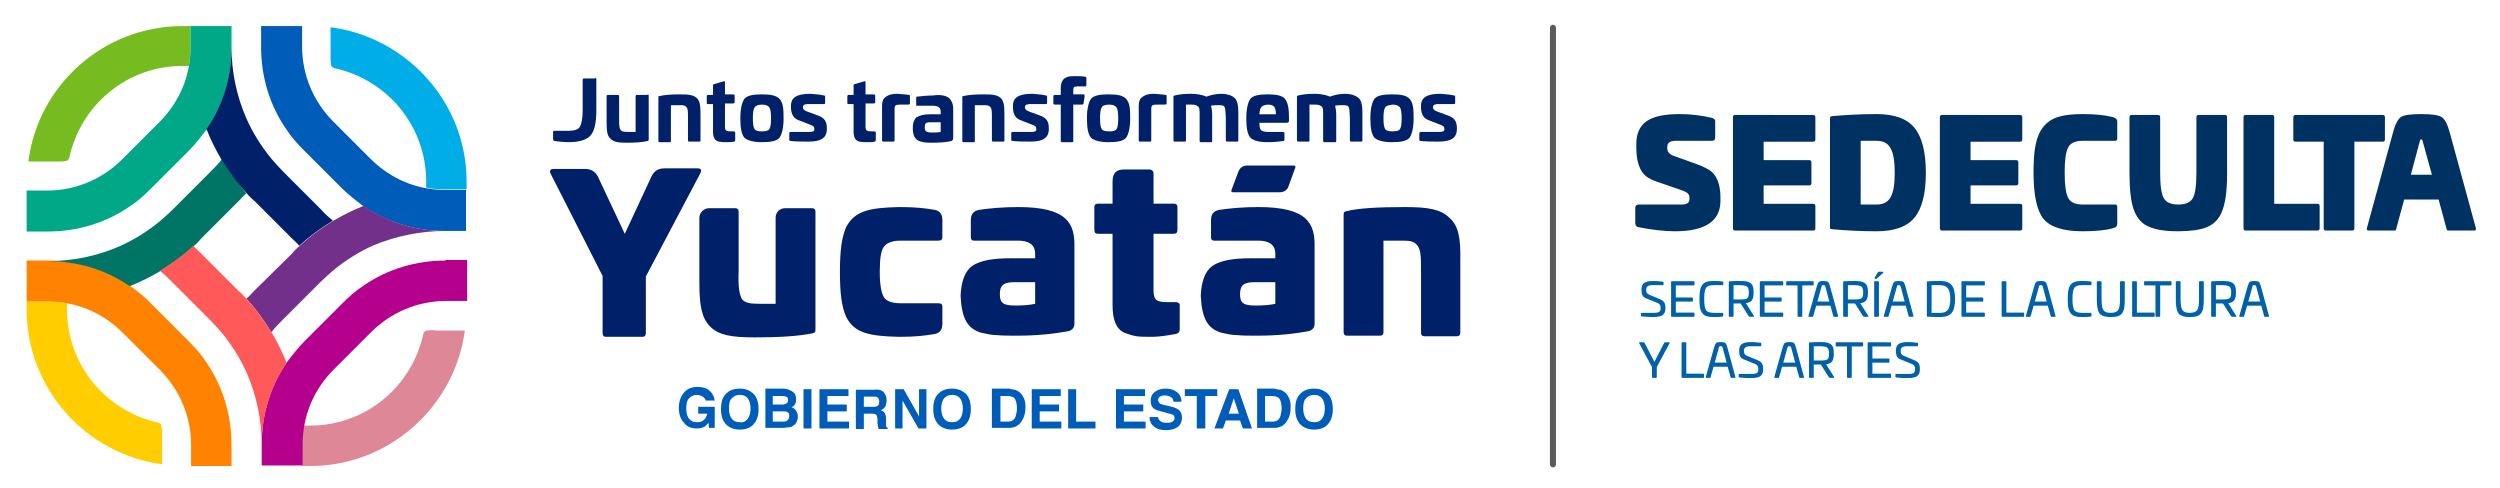 <?xml version="1.0" encoding="UTF-8" standalone="no"?>
<!-- Generator: Adobe Illustrator 16.0.0, SVG Export Plug-In . SVG Version: 6.00 Build 0)  -->

<svg
   xmlns:dc="http://purl.org/dc/elements/1.1/"
   xmlns:cc="http://creativecommons.org/ns#"
   xmlns:rdf="http://www.w3.org/1999/02/22-rdf-syntax-ns#"
   xmlns:svg="http://www.w3.org/2000/svg"
   xmlns="http://www.w3.org/2000/svg"
   xmlns:sodipodi="http://sodipodi.sourceforge.net/DTD/sodipodi-0.dtd"
   xmlns:inkscape="http://www.inkscape.org/namespaces/inkscape"
   version="1.1"
   id="Capa_1"
   x="0px"
   y="0px"
   width="640"
   height="125"
   viewBox="0 0 640 125"
   enable-background="new 0 0 584 125"
   xml:space="preserve"
   sodipodi:docname="sedeculta.svg"
   inkscape:version="0.92.4 (5da689c313, 2019-01-14)"><defs
   id="defs233">
	
	
	
	
	
	
	
	
	
	
	
	
	
	
	
	
	
	
	
	
	
	
	
	
	
	
	
	
	
	
	
	
	
	
	
	

	
	

	
	

	
	

	
	

	
	
</defs><sodipodi:namedview
   pagecolor="#ffffff"
   bordercolor="#666666"
   borderopacity="1"
   objecttolerance="10"
   gridtolerance="10"
   guidetolerance="10"
   inkscape:pageopacity="0"
   inkscape:pageshadow="2"
   inkscape:window-width="1920"
   inkscape:window-height="1017"
   id="namedview231"
   showgrid="false"
   inkscape:zoom="0.57934265"
   inkscape:cx="437.83341"
   inkscape:cy="-234.73204"
   inkscape:window-x="-8"
   inkscape:window-y="-8"
   inkscape:window-maximized="1"
   inkscape:current-layer="Capa_1" />
<path
   d="m 397.559,119.656 c -0.429,0 -0.771,-0.349 -0.771,-0.771 V 7.116 c 0,-0.425 0.343,-0.773 0.771,-0.773 0.428,0 0.773,0.348 0.773,0.773 v 111.769 c 0,0.423 -0.346,0.771 -0.773,0.771"
   id="path2"
   inkscape:connector-curvature="0"
   style="fill:#5b5b5f" />



















































































































<g
   id="g3750"
   transform="translate(315.124,-123.914)"><g
     id="text1066"
     style="font-style:normal;font-variant:normal;font-weight:900;font-stretch:normal;font-size:37.406px;line-height:1.25;font-family:'Univia Pro';-inkscape-font-specification:'Univia Pro Heavy';letter-spacing:0px;word-spacing:0px;fill:#003163;fill-opacity:1;stroke:none;stroke-width:0.935"
     aria-label="SEDECULTA"><path
       id="path3629"
       style="stroke-width:0.935"
       d="m 114.838,153.12 c -7.818,0 -11.072,2.357 -11.072,7.781 v 0.786 c 0,3.703 0.973,6.097 2.431,7.294 0.711,0.561 1.683,1.047 2.88,1.459 l 5.761,1.983 c 1.908,0.636 2.544,1.01 2.544,2.207 v 0.262 c 0,0.935 -0.673,1.384 -2.02,1.384 h -10.96 c -0.599,0 -0.898,0.299 -0.898,0.86 v 3.89 c 0,0.561 0.262,0.935 0.823,1.047 3.591,0.711 6.696,1.047 9.352,1.047 7.743,0 11.633,-2.618 11.633,-7.818 v -0.898 c 0,-3.628 -1.197,-5.873 -2.731,-6.883 -0.786,-0.524 -1.87,-1.047 -3.292,-1.571 l -5.948,-2.132 c -1.085,-0.411 -1.646,-1.047 -1.646,-1.908 v -0.411 c 0,-1.01 0.711,-1.534 2.132,-1.534 h 9.277 c 0.561,0 0.86,-0.262 0.86,-0.823 v -4.227 c 0,-0.374 -0.262,-0.636 -0.823,-0.823 -2.656,-0.636 -5.424,-0.973 -8.304,-0.973 z"
       inkscape:connector-curvature="0" /><path
       id="path3631"
       style="stroke-width:0.935"
       d="m 129.074,153.344 c -0.374,0 -0.561,0.187 -0.561,0.599 v 28.392 c 0,0.411 0.187,0.599 0.561,0.599 h 19.938 c 0.411,0 0.599,-0.187 0.599,-0.561 v -5.723 c 0,-0.374 -0.187,-0.561 -0.599,-0.561 h -12.643 v -4.713 h 11.633 c 0.411,0 0.599,-0.187 0.599,-0.561 v -5.349 c 0,-0.374 -0.187,-0.561 -0.599,-0.561 h -11.633 v -4.713 h 12.643 c 0.411,0 0.599,-0.187 0.599,-0.561 v -5.723 c 0,-0.374 -0.187,-0.561 -0.599,-0.561 z"
       inkscape:connector-curvature="0" /><path
       id="path3633"
       style="stroke-width:0.935"
       d="m 165.286,153.12 c -3.89,0 -7.668,0.187 -11.372,0.524 -0.374,0.037 -0.561,0.187 -0.561,0.486 v 28.055 c 0,0.374 0.112,0.337 0.561,0.411 3.703,0.337 7.481,0.524 11.372,0.524 4.526,0 7.781,-1.16 9.688,-3.479 1.945,-2.357 2.918,-6.172 2.918,-11.446 0,-5.349 -0.973,-9.202 -2.918,-11.559 -1.908,-2.357 -5.162,-3.516 -9.688,-3.516 z m 0,6.845 c 3.404,0 4.638,2.394 4.638,8.229 0,5.723 -1.234,8.08 -4.638,8.08 h -4.077 v -16.309 z"
       inkscape:connector-curvature="0" /><path
       id="path3635"
       style="stroke-width:0.935"
       d="m 182.042,153.344 c -0.374,0 -0.561,0.187 -0.561,0.599 v 28.392 c 0,0.411 0.187,0.599 0.561,0.599 h 19.938 c 0.411,0 0.599,-0.187 0.599,-0.561 v -5.723 c 0,-0.374 -0.187,-0.561 -0.599,-0.561 h -12.643 v -4.713 h 11.633 c 0.411,0 0.599,-0.187 0.599,-0.561 v -5.349 c 0,-0.374 -0.187,-0.561 -0.599,-0.561 h -11.633 v -4.713 h 12.643 c 0.411,0 0.599,-0.187 0.599,-0.561 v -5.723 c 0,-0.374 -0.187,-0.561 -0.599,-0.561 z"
       inkscape:connector-curvature="0" /><path
       id="path3637"
       style="stroke-width:0.935"
       d="m 218.067,153.12 c -5.087,0 -8.042,0.786 -10.025,3.18 -1.945,2.357 -2.581,5.798 -2.581,11.783 0,5.835 0.86,9.8 2.581,11.895 1.758,2.095 5.087,3.142 10.025,3.142 3.329,0 5.91,-0.262 7.743,-0.786 0.748,-0.187 1.085,-0.486 1.085,-1.272 v -4.19 c 0,-0.411 -0.187,-0.599 -0.561,-0.599 h -8.267 c -1.908,0 -3.142,-0.561 -3.741,-1.683 -0.599,-1.16 -0.898,-3.329 -0.898,-6.509 0,-3.18 0.299,-5.312 0.898,-6.434 0.599,-1.122 1.833,-1.683 3.741,-1.683 h 8.267 c 0.374,0 0.561,-0.187 0.561,-0.599 v -4.19 c 0,-0.748 -0.299,-1.01 -1.085,-1.272 -1.983,-0.524 -4.564,-0.786 -7.743,-0.786 z"
       inkscape:connector-curvature="0" /><path
       id="path3639"
       style="stroke-width:0.935"
       d="m 247.716,153.344 c -0.374,0 -0.561,0.187 -0.561,0.561 v 14.252 c 0,3.254 -0.299,5.424 -0.935,6.509 -0.636,1.085 -1.87,1.608 -3.703,1.608 -1.833,0 -3.067,-0.524 -3.703,-1.608 -0.636,-1.085 -0.935,-3.254 -0.935,-6.509 v -14.252 c 0,-0.374 -0.187,-0.561 -0.561,-0.561 h -6.733 c -0.374,0 -0.561,0.187 -0.561,0.561 v 14.252 c 0.037,7.294 0.86,11.035 3.778,13.167 1.983,1.234 4.564,1.796 8.716,1.796 6.097,-0.075 9.202,-1.01 10.96,-4.526 1.085,-2.394 1.534,-5.499 1.534,-10.436 v -14.252 c 0,-0.374 -0.187,-0.561 -0.561,-0.561 z"
       inkscape:connector-curvature="0" /><path
       id="path3641"
       style="stroke-width:0.935"
       d="m 259.777,153.344 c -0.374,0 -0.561,0.187 -0.561,0.599 v 28.392 c 0,0.411 0.187,0.599 0.561,0.599 h 18.329 c 0.411,0 0.599,-0.187 0.599,-0.561 v -5.723 c 0,-0.374 -0.187,-0.561 -0.599,-0.561 H 267.072 v -22.145 c 0,-0.411 -0.187,-0.599 -0.561,-0.599 z"
       inkscape:connector-curvature="0" /><path
       id="path3643"
       style="stroke-width:0.935"
       d="m 272.562,153.344 c -0.411,0 -0.599,0.187 -0.599,0.561 v 5.723 c 0,0.374 0.187,0.561 0.599,0.561 h 7.182 v 22.145 c 0,0.411 0.187,0.599 0.561,0.599 h 6.733 c 0.374,0 0.561,-0.187 0.561,-0.599 v -22.145 h 7.219 c 0.411,0 0.599,-0.187 0.599,-0.561 v -5.723 c 0,-0.374 -0.187,-0.561 -0.599,-0.561 z"
       inkscape:connector-curvature="0" /><path
       id="path3645"
       style="stroke-width:0.935"
       d="m 311.969,157.683 c -0.561,-2.057 -1.272,-3.329 -2.057,-3.815 -0.786,-0.486 -2.506,-0.748 -5.162,-0.748 -2.656,0 -4.377,0.224 -5.162,0.711 -0.786,0.486 -1.496,1.758 -2.057,3.853 l -6.733,24.651 c -0.075,0.411 0.075,0.599 0.486,0.599 h 6.546 c 0.374,0 0.411,-0.15 0.524,-0.599 l 1.983,-7.332 h 8.828 l 1.983,7.332 c 0.15,0.486 0.187,0.599 0.524,0.599 h 6.546 c 0.411,0 0.561,-0.187 0.486,-0.599 z m -7.556,2.132 c 0.112,-0.299 0.486,-0.299 0.599,0 l 2.431,8.828 h -5.387 z"
       inkscape:connector-curvature="0" /></g><g
     id="text1070"
     style="font-style:normal;font-variant:normal;font-weight:normal;font-stretch:normal;font-size:12.029px;line-height:1.25;font-family:Panton;-inkscape-font-specification:Panton;letter-spacing:0px;word-spacing:0px;fill:#0060a8;fill-opacity:1;stroke:none;stroke-width:1.002"
     aria-label="SECRETARÍA DE LA CULTURA
Y LAS ARTES"><path
       id="path3648"
       style="font-style:normal;font-variant:normal;font-weight:normal;font-stretch:normal;font-size:12.029px;font-family:'Univia Pro';-inkscape-font-specification:'Univia Pro';fill:#0060a8;fill-opacity:1;stroke-width:1.002"
       d="m 108.242,195.845 c -0.77,0 -1.275,0.036 -1.852,0.217 -0.277,0.084 -0.517,0.192 -0.698,0.349 -0.349,0.289 -0.601,0.806 -0.601,1.516 v 0.289 c 0,1.022 0.265,1.708 1.131,2.045 l 2.851,1.155 c 0.71,0.289 0.914,0.638 0.914,1.299 v 0.229 c 0,0.758 -0.493,1.059 -1.564,1.059 h -3.296 c -0.108,0 -0.168,0.06 -0.168,0.168 v 0.541 c 0,0.108 0.048,0.168 0.144,0.192 0.95,0.108 1.925,0.168 2.935,0.168 0.758,0 1.275,-0.048 1.852,-0.204 0.289,-0.084 0.517,-0.204 0.698,-0.361 0.373,-0.301 0.625,-0.818 0.625,-1.528 v -0.385 c 0,-1.022 -0.337,-1.66 -1.383,-2.093 l -2.622,-1.083 c -0.71,-0.289 -0.902,-0.601 -0.902,-1.227 v -0.204 c 0,-0.71 0.529,-1.071 1.576,-1.071 h 2.706 c 0.108,0 0.156,-0.06 0.156,-0.18 v -0.553 c 0,-0.096 -0.06,-0.144 -0.168,-0.156 -0.974,-0.12 -1.744,-0.18 -2.334,-0.18 z"
       inkscape:connector-curvature="0" /><path
       id="path3650"
       style="font-style:normal;font-variant:normal;font-weight:normal;font-stretch:normal;font-size:12.029px;font-family:'Univia Pro';-inkscape-font-specification:'Univia Pro';fill:#0060a8;fill-opacity:1;stroke-width:1.002"
       d="m 112.855,195.905 c -0.12,0 -0.18,0.06 -0.18,0.18 v 8.745 c 0,0.12 0.06,0.18 0.18,0.18 h 5.629 c 0.12,0 0.18,-0.06 0.18,-0.18 v -0.71 c 0,-0.12 -0.06,-0.18 -0.18,-0.18 h -4.595 v -2.815 h 4.186 c 0.12,0 0.18,-0.06 0.18,-0.18 v -0.698 c 0,-0.12 -0.06,-0.18 -0.18,-0.18 h -4.186 v -3.091 h 4.595 c 0.12,0 0.18,-0.06 0.18,-0.18 v -0.71 c 0,-0.12 -0.06,-0.18 -0.18,-0.18 z"
       inkscape:connector-curvature="0" /><path
       id="path3652"
       style="font-style:normal;font-variant:normal;font-weight:normal;font-stretch:normal;font-size:12.029px;font-family:'Univia Pro';-inkscape-font-specification:'Univia Pro';fill:#0060a8;fill-opacity:1;stroke-width:1.002"
       d="m 123.595,195.845 c -1.492,0 -2.358,0.229 -2.923,0.986 -0.565,0.734 -0.734,1.792 -0.734,3.633 0,1.84 0.168,2.899 0.734,3.633 0.565,0.734 1.419,0.974 2.923,0.974 0.974,0 1.72,-0.036 2.237,-0.108 0.132,-0.024 0.192,-0.096 0.192,-0.217 v -0.565 c 0,-0.12 -0.06,-0.18 -0.18,-0.18 h -2.249 c -1.022,0 -1.684,-0.241 -1.985,-0.71 -0.301,-0.469 -0.457,-1.419 -0.457,-2.827 0,-1.419 0.156,-2.37 0.457,-2.839 0.301,-0.469 0.962,-0.71 1.985,-0.71 h 2.249 c 0.12,0 0.18,-0.06 0.18,-0.18 v -0.565 c 0,-0.12 -0.06,-0.192 -0.192,-0.204 -0.565,-0.084 -1.311,-0.12 -2.237,-0.12 z"
       inkscape:connector-curvature="0" /><path
       id="path3654"
       style="font-style:normal;font-variant:normal;font-weight:normal;font-stretch:normal;font-size:12.029px;font-family:'Univia Pro';-inkscape-font-specification:'Univia Pro';fill:#0060a8;fill-opacity:1;stroke-width:1.002"
       d="m 130.194,195.845 c -0.914,0 -1.768,0.024 -2.562,0.084 -0.144,0.012 -0.18,0.036 -0.18,0.18 v 8.721 c 0,0.144 0.036,0.18 0.18,0.18 h 0.854 c 0.144,0 0.18,-0.036 0.18,-0.18 v -3.224 h 1.816 l 1.985,3.139 c 0.132,0.192 0.229,0.265 0.481,0.265 h 0.77 c 0.18,0 0.241,-0.108 0.144,-0.241 l -2.033,-3.236 c 0.734,-0.096 1.239,-0.337 1.528,-0.734 0.301,-0.397 0.445,-1.071 0.445,-2.021 0,-1.251 -0.192,-1.961 -0.806,-2.394 -0.589,-0.433 -1.359,-0.541 -2.803,-0.541 z m -0.108,1.071 c 1.022,0 1.696,0.108 2.009,0.337 0.325,0.229 0.481,0.746 0.481,1.552 0.012,0.974 -0.168,1.395 -0.674,1.612 -0.204,0.096 -0.674,0.132 -1.046,0.144 -0.18,0.012 -0.445,0.012 -0.77,0.012 h -1.419 v -3.657 z"
       inkscape:connector-curvature="0" /><path
       id="path3656"
       style="font-style:normal;font-variant:normal;font-weight:normal;font-stretch:normal;font-size:12.029px;font-family:'Univia Pro';-inkscape-font-specification:'Univia Pro';fill:#0060a8;fill-opacity:1;stroke-width:1.002"
       d="m 135.573,195.905 c -0.12,0 -0.18,0.06 -0.18,0.18 v 8.745 c 0,0.12 0.06,0.18 0.18,0.18 h 5.629 c 0.12,0 0.18,-0.06 0.18,-0.18 v -0.71 c 0,-0.12 -0.06,-0.18 -0.18,-0.18 h -4.595 v -2.815 h 4.186 c 0.12,0 0.18,-0.06 0.18,-0.18 v -0.698 c 0,-0.12 -0.06,-0.18 -0.18,-0.18 h -4.186 v -3.091 h 4.595 c 0.12,0 0.18,-0.06 0.18,-0.18 v -0.71 c 0,-0.12 -0.06,-0.18 -0.18,-0.18 z"
       inkscape:connector-curvature="0" /><path
       id="path3658"
       style="font-style:normal;font-variant:normal;font-weight:normal;font-stretch:normal;font-size:12.029px;font-family:'Univia Pro';-inkscape-font-specification:'Univia Pro';fill:#0060a8;fill-opacity:1;stroke-width:1.002"
       d="m 142.32,195.905 c -0.12,0 -0.18,0.06 -0.18,0.18 v 0.71 c 0,0.12 0.06,0.18 0.18,0.18 h 2.73 v 7.855 c 0,0.12 0.06,0.18 0.18,0.18 h 0.854 c 0.12,0 0.18,-0.06 0.18,-0.18 v -7.855 h 2.73 c 0.12,0 0.18,-0.06 0.18,-0.18 v -0.71 c 0,-0.12 -0.06,-0.18 -0.18,-0.18 z"
       inkscape:connector-curvature="0" /><path
       id="path3660"
       style="font-style:normal;font-variant:normal;font-weight:normal;font-stretch:normal;font-size:12.029px;font-family:'Univia Pro';-inkscape-font-specification:'Univia Pro';fill:#0060a8;fill-opacity:1;stroke-width:1.002"
       d="m 151.639,195.845 c -0.565,0 -0.938,0.084 -1.131,0.241 -0.18,0.156 -0.361,0.553 -0.541,1.167 l -2.129,7.566 c -0.036,0.156 0,0.192 0.144,0.192 h 0.938 c 0.096,0 0.12,-0.036 0.156,-0.192 l 0.758,-2.658 h 3.621 l 0.746,2.658 c 0.036,0.156 0.06,0.192 0.156,0.192 h 0.938 c 0.144,0 0.18,-0.036 0.144,-0.192 l -2.057,-7.566 c -0.168,-0.625 -0.349,-1.01 -0.541,-1.167 -0.18,-0.156 -0.589,-0.241 -1.203,-0.241 z m 0,1.059 c 0.204,0 0.325,0.036 0.385,0.108 0.06,0.06 0.132,0.241 0.217,0.529 l 0.938,3.56 h -3.043 l 0.986,-3.56 c 0.144,-0.577 0.18,-0.638 0.517,-0.638 z"
       inkscape:connector-curvature="0" /><path
       id="path3662"
       style="font-style:normal;font-variant:normal;font-weight:normal;font-stretch:normal;font-size:12.029px;font-family:'Univia Pro';-inkscape-font-specification:'Univia Pro';fill:#0060a8;fill-opacity:1;stroke-width:1.002"
       d="m 159.467,195.845 c -0.914,0 -1.768,0.024 -2.562,0.084 -0.144,0.012 -0.18,0.036 -0.18,0.18 v 8.721 c 0,0.144 0.036,0.18 0.18,0.18 h 0.854 c 0.144,0 0.18,-0.036 0.18,-0.18 v -3.224 h 1.816 l 1.985,3.139 c 0.132,0.192 0.229,0.265 0.481,0.265 h 0.77 c 0.18,0 0.241,-0.108 0.144,-0.241 l -2.033,-3.236 c 0.734,-0.096 1.239,-0.337 1.528,-0.734 0.301,-0.397 0.445,-1.071 0.445,-2.021 0,-1.251 -0.192,-1.961 -0.806,-2.394 -0.589,-0.433 -1.359,-0.541 -2.803,-0.541 z m -0.108,1.071 c 1.022,0 1.696,0.108 2.009,0.337 0.325,0.229 0.481,0.746 0.481,1.552 0.012,0.974 -0.168,1.395 -0.674,1.612 -0.204,0.096 -0.674,0.132 -1.046,0.144 -0.18,0.012 -0.445,0.012 -0.77,0.012 h -1.419 v -3.657 z"
       inkscape:connector-curvature="0" /><path
       id="path3664"
       style="font-style:normal;font-variant:normal;font-weight:normal;font-stretch:normal;font-size:12.029px;font-family:'Univia Pro';-inkscape-font-specification:'Univia Pro';fill:#0060a8;fill-opacity:1;stroke-width:1.002"
       d="m 165.795,193.475 c -0.072,0 -0.12,0.024 -0.144,0.072 l -0.878,1.455 c -0.036,0.06 -0.024,0.12 0.036,0.168 l 0.241,0.156 c 0.06,0.048 0.108,0.048 0.168,0 l 1.708,-1.504 c 0.036,-0.036 0.06,-0.084 0.06,-0.144 v -0.084 c 0,-0.084 -0.036,-0.12 -0.12,-0.12 z m -0.95,2.43 c -0.12,0 -0.18,0.06 -0.18,0.192 v 8.733 c 0,0.12 0.06,0.18 0.18,0.18 h 0.854 c 0.12,0 0.18,-0.06 0.18,-0.18 v -8.733 c 0,-0.132 -0.06,-0.192 -0.18,-0.192 z"
       inkscape:connector-curvature="0" /><path
       id="path3666"
       style="font-style:normal;font-variant:normal;font-weight:normal;font-stretch:normal;font-size:12.029px;font-family:'Univia Pro';-inkscape-font-specification:'Univia Pro';fill:#0060a8;fill-opacity:1;stroke-width:1.002"
       d="m 170.927,195.845 c -0.565,0 -0.938,0.084 -1.131,0.241 -0.18,0.156 -0.361,0.553 -0.541,1.167 l -2.129,7.566 c -0.036,0.156 0,0.192 0.144,0.192 h 0.938 c 0.096,0 0.12,-0.036 0.156,-0.192 l 0.758,-2.658 h 3.621 l 0.746,2.658 c 0.036,0.156 0.06,0.192 0.156,0.192 h 0.938 c 0.144,0 0.18,-0.036 0.144,-0.192 l -2.057,-7.566 c -0.168,-0.625 -0.349,-1.01 -0.541,-1.167 -0.18,-0.156 -0.589,-0.241 -1.203,-0.241 z m 0,1.059 c 0.204,0 0.325,0.036 0.385,0.108 0.06,0.06 0.132,0.241 0.217,0.529 l 0.938,3.56 h -3.043 l 0.986,-3.56 c 0.144,-0.577 0.18,-0.638 0.517,-0.638 z"
       inkscape:connector-curvature="0" /><path
       id="path3668"
       style="font-style:normal;font-variant:normal;font-weight:normal;font-stretch:normal;font-size:12.029px;font-family:'Univia Pro';-inkscape-font-specification:'Univia Pro';fill:#0060a8;fill-opacity:1;stroke-width:1.002"
       d="m 181.638,195.845 c -1.407,0 -2.514,0.024 -3.308,0.084 -0.144,0.012 -0.18,0.036 -0.18,0.18 v 8.709 c 0,0.132 0.036,0.156 0.18,0.168 0.794,0.06 1.901,0.084 3.308,0.084 1.347,0 2.309,-0.361 2.875,-1.071 0.577,-0.722 0.866,-1.901 0.866,-3.548 0,-1.636 -0.289,-2.815 -0.866,-3.524 -0.565,-0.722 -1.528,-1.083 -2.875,-1.083 z m -0.168,1.071 c 0.974,0 1.66,0.277 2.069,0.83 0.409,0.553 0.613,1.455 0.613,2.706 0,1.263 -0.192,2.177 -0.577,2.73 -0.373,0.541 -1.022,0.818 -1.937,0.818 h -2.273 v -7.085 z"
       inkscape:connector-curvature="0" /><path
       id="path3670"
       style="font-style:normal;font-variant:normal;font-weight:normal;font-stretch:normal;font-size:12.029px;font-family:'Univia Pro';-inkscape-font-specification:'Univia Pro';fill:#0060a8;fill-opacity:1;stroke-width:1.002"
       d="m 187.187,195.905 c -0.12,0 -0.18,0.06 -0.18,0.18 v 8.745 c 0,0.12 0.06,0.18 0.18,0.18 h 5.629 c 0.12,0 0.18,-0.06 0.18,-0.18 v -0.71 c 0,-0.12 -0.06,-0.18 -0.18,-0.18 h -4.595 v -2.815 h 4.186 c 0.12,0 0.18,-0.06 0.18,-0.18 v -0.698 c 0,-0.12 -0.06,-0.18 -0.18,-0.18 h -4.186 v -3.091 h 4.595 c 0.12,0 0.18,-0.06 0.18,-0.18 v -0.71 c 0,-0.12 -0.06,-0.18 -0.18,-0.18 z"
       inkscape:connector-curvature="0" /><path
       id="path3672"
       style="font-style:normal;font-variant:normal;font-weight:normal;font-stretch:normal;font-size:12.029px;font-family:'Univia Pro';-inkscape-font-specification:'Univia Pro';fill:#0060a8;fill-opacity:1;stroke-width:1.002"
       d="m 197.477,195.905 c -0.12,0 -0.18,0.06 -0.18,0.18 v 8.745 c 0,0.12 0.06,0.18 0.18,0.18 h 5.401 c 0.12,0 0.18,-0.06 0.18,-0.18 v -0.71 c 0,-0.12 -0.06,-0.18 -0.18,-0.18 h -4.366 v -7.855 c 0,-0.12 -0.06,-0.18 -0.18,-0.18 z"
       inkscape:connector-curvature="0" /><path
       id="path3674"
       style="font-style:normal;font-variant:normal;font-weight:normal;font-stretch:normal;font-size:12.029px;font-family:'Univia Pro';-inkscape-font-specification:'Univia Pro';fill:#0060a8;fill-opacity:1;stroke-width:1.002"
       d="m 207.295,195.845 c -0.565,0 -0.938,0.084 -1.131,0.241 -0.18,0.156 -0.361,0.553 -0.541,1.167 l -2.129,7.566 c -0.036,0.156 0,0.192 0.144,0.192 h 0.938 c 0.096,0 0.12,-0.036 0.156,-0.192 l 0.758,-2.658 h 3.621 l 0.746,2.658 c 0.036,0.156 0.06,0.192 0.156,0.192 h 0.938 c 0.144,0 0.18,-0.036 0.144,-0.192 l -2.057,-7.566 c -0.168,-0.625 -0.349,-1.01 -0.541,-1.167 -0.18,-0.156 -0.589,-0.241 -1.203,-0.241 z m 0,1.059 c 0.204,0 0.325,0.036 0.385,0.108 0.06,0.06 0.132,0.241 0.217,0.529 l 0.938,3.56 h -3.043 l 0.986,-3.56 c 0.144,-0.577 0.18,-0.638 0.517,-0.638 z"
       inkscape:connector-curvature="0" /><path
       id="path3676"
       style="font-style:normal;font-variant:normal;font-weight:normal;font-stretch:normal;font-size:12.029px;font-family:'Univia Pro';-inkscape-font-specification:'Univia Pro';fill:#0060a8;fill-opacity:1;stroke-width:1.002"
       d="m 217.873,195.845 c -1.492,0 -2.358,0.229 -2.923,0.986 -0.565,0.734 -0.734,1.792 -0.734,3.633 0,1.84 0.168,2.899 0.734,3.633 0.565,0.734 1.419,0.974 2.923,0.974 0.974,0 1.72,-0.036 2.237,-0.108 0.132,-0.024 0.192,-0.096 0.192,-0.217 v -0.565 c 0,-0.12 -0.06,-0.18 -0.18,-0.18 h -2.249 c -1.022,0 -1.684,-0.241 -1.985,-0.71 -0.301,-0.469 -0.457,-1.419 -0.457,-2.827 0,-1.419 0.156,-2.37 0.457,-2.839 0.301,-0.469 0.962,-0.71 1.985,-0.71 h 2.249 c 0.12,0 0.18,-0.06 0.18,-0.18 v -0.565 c 0,-0.12 -0.06,-0.192 -0.192,-0.204 -0.565,-0.084 -1.311,-0.12 -2.237,-0.12 z"
       inkscape:connector-curvature="0" /><path
       id="path3678"
       style="font-style:normal;font-variant:normal;font-weight:normal;font-stretch:normal;font-size:12.029px;font-family:'Univia Pro';-inkscape-font-specification:'Univia Pro';fill:#0060a8;fill-opacity:1;stroke-width:1.002"
       d="m 227.78,195.905 c -0.12,0 -0.18,0.06 -0.18,0.18 v 4.39 c 0,1.407 -0.156,2.358 -0.481,2.827 -0.313,0.469 -0.938,0.698 -1.888,0.698 -1.287,0 -1.876,-0.361 -2.153,-1.335 -0.132,-0.493 -0.204,-1.215 -0.204,-2.189 v -4.39 c 0,-0.12 -0.06,-0.18 -0.18,-0.18 h -0.854 c -0.12,0 -0.18,0.06 -0.18,0.18 v 4.39 c 0,1.528 0.132,2.466 0.421,3.2 0.156,0.373 0.373,0.65 0.662,0.842 0.577,0.385 1.299,0.553 2.49,0.553 1.48,0 2.297,-0.204 2.863,-0.926 0.565,-0.722 0.722,-1.78 0.722,-3.669 v -4.39 c 0,-0.12 -0.06,-0.18 -0.18,-0.18 z"
       inkscape:connector-curvature="0" /><path
       id="path3680"
       style="font-style:normal;font-variant:normal;font-weight:normal;font-stretch:normal;font-size:12.029px;font-family:'Univia Pro';-inkscape-font-specification:'Univia Pro';fill:#0060a8;fill-opacity:1;stroke-width:1.002"
       d="m 230.885,195.905 c -0.12,0 -0.18,0.06 -0.18,0.18 v 8.745 c 0,0.12 0.06,0.18 0.18,0.18 h 5.401 c 0.12,0 0.18,-0.06 0.18,-0.18 v -0.71 c 0,-0.12 -0.06,-0.18 -0.18,-0.18 h -4.366 v -7.855 c 0,-0.12 -0.06,-0.18 -0.18,-0.18 z"
       inkscape:connector-curvature="0" /><path
       id="path3682"
       style="font-style:normal;font-variant:normal;font-weight:normal;font-stretch:normal;font-size:12.029px;font-family:'Univia Pro';-inkscape-font-specification:'Univia Pro';fill:#0060a8;fill-opacity:1;stroke-width:1.002"
       d="m 233.943,195.905 c -0.12,0 -0.18,0.06 -0.18,0.18 v 0.71 c 0,0.12 0.06,0.18 0.18,0.18 h 2.73 v 7.855 c 0,0.12 0.06,0.18 0.18,0.18 h 0.854 c 0.12,0 0.18,-0.06 0.18,-0.18 v -7.855 h 2.73 c 0.12,0 0.18,-0.06 0.18,-0.18 v -0.71 c 0,-0.12 -0.06,-0.18 -0.18,-0.18 z"
       inkscape:connector-curvature="0" /><path
       id="path3684"
       style="font-style:normal;font-variant:normal;font-weight:normal;font-stretch:normal;font-size:12.029px;font-family:'Univia Pro';-inkscape-font-specification:'Univia Pro';fill:#0060a8;fill-opacity:1;stroke-width:1.002"
       d="m 248.008,195.905 c -0.12,0 -0.18,0.06 -0.18,0.18 v 4.39 c 0,1.407 -0.156,2.358 -0.481,2.827 -0.313,0.469 -0.938,0.698 -1.888,0.698 -1.287,0 -1.876,-0.361 -2.153,-1.335 -0.132,-0.493 -0.204,-1.215 -0.204,-2.189 v -4.39 c 0,-0.12 -0.06,-0.18 -0.18,-0.18 h -0.854 c -0.12,0 -0.18,0.06 -0.18,0.18 v 4.39 c 0,1.528 0.132,2.466 0.421,3.2 0.156,0.373 0.373,0.65 0.662,0.842 0.577,0.385 1.299,0.553 2.49,0.553 1.48,0 2.297,-0.204 2.863,-0.926 0.565,-0.722 0.722,-1.78 0.722,-3.669 v -4.39 c 0,-0.12 -0.06,-0.18 -0.18,-0.18 z"
       inkscape:connector-curvature="0" /><path
       id="path3686"
       style="font-style:normal;font-variant:normal;font-weight:normal;font-stretch:normal;font-size:12.029px;font-family:'Univia Pro';-inkscape-font-specification:'Univia Pro';fill:#0060a8;fill-opacity:1;stroke-width:1.002"
       d="m 253.674,195.845 c -0.914,0 -1.768,0.024 -2.562,0.084 -0.144,0.012 -0.18,0.036 -0.18,0.18 v 8.721 c 0,0.144 0.036,0.18 0.18,0.18 h 0.854 c 0.144,0 0.18,-0.036 0.18,-0.18 v -3.224 h 1.816 l 1.985,3.139 c 0.132,0.192 0.229,0.265 0.481,0.265 h 0.77 c 0.18,0 0.241,-0.108 0.144,-0.241 l -2.033,-3.236 c 0.734,-0.096 1.239,-0.337 1.528,-0.734 0.301,-0.397 0.445,-1.071 0.445,-2.021 0,-1.251 -0.192,-1.961 -0.806,-2.394 -0.589,-0.433 -1.359,-0.541 -2.803,-0.541 z m -0.108,1.071 c 1.022,0 1.696,0.108 2.009,0.337 0.325,0.229 0.481,0.746 0.481,1.552 0.012,0.974 -0.168,1.395 -0.674,1.612 -0.204,0.096 -0.674,0.132 -1.046,0.144 -0.18,0.012 -0.445,0.012 -0.77,0.012 h -1.419 v -3.657 z"
       inkscape:connector-curvature="0" /><path
       id="path3688"
       style="font-style:normal;font-variant:normal;font-weight:normal;font-stretch:normal;font-size:12.029px;font-family:'Univia Pro';-inkscape-font-specification:'Univia Pro';fill:#0060a8;fill-opacity:1;stroke-width:1.002"
       d="m 261.94,195.845 c -0.565,0 -0.938,0.084 -1.131,0.241 -0.18,0.156 -0.361,0.553 -0.541,1.167 l -2.129,7.566 c -0.036,0.156 0,0.192 0.144,0.192 h 0.938 c 0.096,0 0.12,-0.036 0.156,-0.192 l 0.758,-2.658 h 3.621 l 0.746,2.658 c 0.036,0.156 0.06,0.192 0.156,0.192 h 0.938 c 0.144,0 0.18,-0.036 0.144,-0.192 l -2.057,-7.566 c -0.168,-0.625 -0.349,-1.01 -0.541,-1.167 -0.18,-0.156 -0.589,-0.241 -1.203,-0.241 z m 0,1.059 c 0.204,0 0.325,0.036 0.385,0.108 0.06,0.06 0.132,0.241 0.217,0.529 l 0.938,3.56 h -3.043 l 0.986,-3.56 c 0.144,-0.577 0.18,-0.638 0.517,-0.638 z"
       inkscape:connector-curvature="0" /><path
       id="path3690"
       style="font-style:normal;font-variant:normal;font-weight:normal;font-stretch:normal;font-size:12.029px;font-family:'Univia Pro';-inkscape-font-specification:'Univia Pro';fill:#0060a8;fill-opacity:1;stroke-width:1.002"
       d="m 111.213,211.542 c -0.156,0 -0.265,0.06 -0.325,0.192 l -2.49,4.823 -2.478,-4.823 c -0.084,-0.132 -0.192,-0.192 -0.325,-0.192 h -0.938 c -0.18,0 -0.229,0.084 -0.132,0.265 l 3.26,6.074 v 2.586 c 0,0.12 0.06,0.18 0.18,0.18 h 0.866 c 0.12,0 0.18,-0.06 0.18,-0.18 v -2.586 l 3.26,-6.074 c 0.096,-0.18 0.048,-0.265 -0.132,-0.265 z"
       inkscape:connector-curvature="0" /><path
       id="path3692"
       style="font-style:normal;font-variant:normal;font-weight:normal;font-stretch:normal;font-size:12.029px;font-family:'Univia Pro';-inkscape-font-specification:'Univia Pro';fill:#0060a8;fill-opacity:1;stroke-width:1.002"
       d="m 115.533,211.542 c -0.12,0 -0.18,0.06 -0.18,0.18 v 8.745 c 0,0.12 0.06,0.18 0.18,0.18 h 5.401 c 0.12,0 0.18,-0.06 0.18,-0.18 v -0.71 c 0,-0.12 -0.06,-0.18 -0.18,-0.18 h -4.366 v -7.855 c 0,-0.12 -0.06,-0.18 -0.18,-0.18 z"
       inkscape:connector-curvature="0" /><path
       id="path3694"
       style="font-style:normal;font-variant:normal;font-weight:normal;font-stretch:normal;font-size:12.029px;font-family:'Univia Pro';-inkscape-font-specification:'Univia Pro';fill:#0060a8;fill-opacity:1;stroke-width:1.002"
       d="m 125.35,211.482 c -0.565,0 -0.938,0.084 -1.131,0.241 -0.18,0.156 -0.361,0.553 -0.541,1.167 l -2.129,7.566 c -0.036,0.156 0,0.192 0.144,0.192 h 0.938 c 0.096,0 0.12,-0.036 0.156,-0.192 l 0.758,-2.658 h 3.621 l 0.746,2.658 c 0.036,0.156 0.06,0.192 0.156,0.192 h 0.938 c 0.144,0 0.18,-0.036 0.144,-0.192 l -2.057,-7.566 c -0.168,-0.625 -0.349,-1.01 -0.541,-1.167 -0.18,-0.156 -0.589,-0.241 -1.203,-0.241 z m 0,1.059 c 0.204,0 0.325,0.036 0.385,0.108 0.06,0.06 0.132,0.241 0.217,0.529 l 0.938,3.56 h -3.043 l 0.986,-3.56 c 0.144,-0.577 0.18,-0.638 0.517,-0.638 z"
       inkscape:connector-curvature="0" /><path
       id="path3696"
       style="font-style:normal;font-variant:normal;font-weight:normal;font-stretch:normal;font-size:12.029px;font-family:'Univia Pro';-inkscape-font-specification:'Univia Pro';fill:#0060a8;fill-opacity:1;stroke-width:1.002"
       d="m 133.262,211.482 c -0.77,0 -1.275,0.036 -1.852,0.217 -0.277,0.084 -0.517,0.192 -0.698,0.349 -0.349,0.289 -0.601,0.806 -0.601,1.516 v 0.289 c 0,1.022 0.265,1.708 1.131,2.045 l 2.851,1.155 c 0.71,0.289 0.914,0.638 0.914,1.299 v 0.229 c 0,0.758 -0.493,1.058 -1.564,1.058 h -3.296 c -0.108,0 -0.168,0.06 -0.168,0.168 v 0.541 c 0,0.108 0.048,0.168 0.144,0.192 0.95,0.108 1.925,0.168 2.935,0.168 0.758,0 1.275,-0.048 1.852,-0.204 0.289,-0.084 0.517,-0.204 0.698,-0.361 0.373,-0.301 0.625,-0.818 0.625,-1.528 v -0.385 c 0,-1.022 -0.337,-1.66 -1.383,-2.093 l -2.622,-1.083 c -0.71,-0.289 -0.902,-0.601 -0.902,-1.227 v -0.204 c 0,-0.71 0.529,-1.071 1.576,-1.071 h 2.706 c 0.108,0 0.156,-0.06 0.156,-0.18 v -0.553 c 0,-0.096 -0.06,-0.144 -0.168,-0.156 -0.974,-0.12 -1.744,-0.18 -2.334,-0.18 z"
       inkscape:connector-curvature="0" /><path
       id="path3698"
       style="font-style:normal;font-variant:normal;font-weight:normal;font-stretch:normal;font-size:12.029px;font-family:'Univia Pro';-inkscape-font-specification:'Univia Pro';fill:#0060a8;fill-opacity:1;stroke-width:1.002"
       d="m 142.9,211.482 c -0.565,0 -0.938,0.084 -1.131,0.241 -0.18,0.156 -0.361,0.553 -0.541,1.167 l -2.129,7.566 c -0.036,0.156 0,0.192 0.144,0.192 h 0.938 c 0.096,0 0.12,-0.036 0.156,-0.192 l 0.758,-2.658 h 3.621 l 0.746,2.658 c 0.036,0.156 0.06,0.192 0.156,0.192 h 0.938 c 0.144,0 0.18,-0.036 0.144,-0.192 l -2.057,-7.566 c -0.168,-0.625 -0.349,-1.01 -0.541,-1.167 -0.18,-0.156 -0.589,-0.241 -1.203,-0.241 z m 0,1.059 c 0.204,0 0.325,0.036 0.385,0.108 0.06,0.06 0.132,0.241 0.217,0.529 l 0.938,3.56 h -3.043 l 0.986,-3.56 c 0.144,-0.577 0.18,-0.638 0.517,-0.638 z"
       inkscape:connector-curvature="0" /><path
       id="path3700"
       style="font-style:normal;font-variant:normal;font-weight:normal;font-stretch:normal;font-size:12.029px;font-family:'Univia Pro';-inkscape-font-specification:'Univia Pro';fill:#0060a8;fill-opacity:1;stroke-width:1.002"
       d="m 150.727,211.482 c -0.914,0 -1.768,0.024 -2.562,0.084 -0.144,0.012 -0.18,0.036 -0.18,0.18 v 8.721 c 0,0.144 0.036,0.18 0.18,0.18 h 0.854 c 0.144,0 0.18,-0.036 0.18,-0.18 v -3.224 h 1.816 l 1.985,3.139 c 0.132,0.192 0.229,0.265 0.481,0.265 h 0.77 c 0.18,0 0.241,-0.108 0.144,-0.241 l -2.033,-3.236 c 0.734,-0.096 1.239,-0.337 1.528,-0.734 0.301,-0.397 0.445,-1.071 0.445,-2.021 0,-1.251 -0.192,-1.961 -0.806,-2.394 -0.589,-0.433 -1.359,-0.541 -2.803,-0.541 z m -0.108,1.071 c 1.022,0 1.696,0.108 2.009,0.337 0.325,0.229 0.481,0.746 0.481,1.552 0.012,0.974 -0.168,1.395 -0.674,1.612 -0.204,0.096 -0.674,0.132 -1.046,0.144 -0.18,0.012 -0.445,0.012 -0.77,0.012 h -1.419 v -3.657 z"
       inkscape:connector-curvature="0" /><path
       id="path3702"
       style="font-style:normal;font-variant:normal;font-weight:normal;font-stretch:normal;font-size:12.029px;font-family:'Univia Pro';-inkscape-font-specification:'Univia Pro';fill:#0060a8;fill-opacity:1;stroke-width:1.002"
       d="m 154.982,211.542 c -0.12,0 -0.18,0.06 -0.18,0.18 v 0.71 c 0,0.12 0.06,0.18 0.18,0.18 h 2.73 v 7.855 c 0,0.12 0.06,0.18 0.18,0.18 h 0.854 c 0.12,0 0.18,-0.06 0.18,-0.18 v -7.855 h 2.73 c 0.12,0 0.18,-0.06 0.18,-0.18 v -0.71 c 0,-0.12 -0.06,-0.18 -0.18,-0.18 z"
       inkscape:connector-curvature="0" /><path
       id="path3704"
       style="font-style:normal;font-variant:normal;font-weight:normal;font-stretch:normal;font-size:12.029px;font-family:'Univia Pro';-inkscape-font-specification:'Univia Pro';fill:#0060a8;fill-opacity:1;stroke-width:1.002"
       d="m 163.177,211.542 c -0.12,0 -0.18,0.06 -0.18,0.18 v 8.745 c 0,0.12 0.06,0.18 0.18,0.18 h 5.629 c 0.12,0 0.18,-0.06 0.18,-0.18 v -0.71 c 0,-0.12 -0.06,-0.18 -0.18,-0.18 h -4.595 v -2.815 h 4.186 c 0.12,0 0.18,-0.06 0.18,-0.18 v -0.698 c 0,-0.12 -0.06,-0.18 -0.18,-0.18 h -4.186 v -3.091 h 4.595 c 0.12,0 0.18,-0.06 0.18,-0.18 v -0.71 c 0,-0.12 -0.06,-0.18 -0.18,-0.18 z"
       inkscape:connector-curvature="0" /><path
       id="path3706"
       style="font-style:normal;font-variant:normal;font-weight:normal;font-stretch:normal;font-size:12.029px;font-family:'Univia Pro';-inkscape-font-specification:'Univia Pro';fill:#0060a8;fill-opacity:1;stroke-width:1.002"
       d="m 173.388,211.482 c -0.77,0 -1.275,0.036 -1.852,0.217 -0.277,0.084 -0.517,0.192 -0.698,0.349 -0.349,0.289 -0.601,0.806 -0.601,1.516 v 0.289 c 0,1.022 0.265,1.708 1.131,2.045 l 2.851,1.155 c 0.71,0.289 0.914,0.638 0.914,1.299 v 0.229 c 0,0.758 -0.493,1.058 -1.564,1.058 h -3.296 c -0.108,0 -0.168,0.06 -0.168,0.168 v 0.541 c 0,0.108 0.048,0.168 0.144,0.192 0.95,0.108 1.925,0.168 2.935,0.168 0.758,0 1.275,-0.048 1.852,-0.204 0.289,-0.084 0.517,-0.204 0.698,-0.361 0.373,-0.301 0.625,-0.818 0.625,-1.528 v -0.385 c 0,-1.022 -0.337,-1.66 -1.383,-2.093 l -2.622,-1.083 c -0.71,-0.289 -0.902,-0.601 -0.902,-1.227 v -0.204 c 0,-0.71 0.529,-1.071 1.576,-1.071 h 2.706 c 0.108,0 0.156,-0.06 0.156,-0.18 v -0.553 c 0,-0.096 -0.06,-0.144 -0.168,-0.156 -0.974,-0.12 -1.744,-0.18 -2.334,-0.18 z"
       inkscape:connector-curvature="0" /></g></g>





<style
   id="style886"
   type="text/css">
	.st0{fill:#76BC21;}
	.st1{fill:#FFCD00;}
	.st2{fill:#DD8797;}
	.st3{fill:#00ADE7;}
	.st4{fill:#0075C9;}
	.st5{fill:#8F4899;}
	.st6{fill:#FF8300;}
	.st7{fill:#007565;}
	.st8{fill:#00A887;}
	.st9{fill:#002169;}
	.st10{fill:#005CB9;}
	.st11{fill:#73308A;}
	.st12{fill:#B4008D;}
	.st13{fill:#FF595A;}
</style><g
   id="g1000"
   transform="matrix(1.457,0,0,1.457,-0.467,4.634)">
	<g
   id="g920">
		<path
   id="path888"
   d="m 5.3,25.2 h 5.1 c 0.5,0 1,0 1.5,-0.1 0.3,0 0.5,-0.3 0.6,-0.6 2,-9.2 10.1,-16.1 19.9,-16.1 h 1.1 C 33.7,7.3 33.8,6.2 33.8,5 V 1.4 H 32.4 C 18.5,1.4 7,11.8 5.3,25.2 Z"
   class="st0"
   inkscape:connector-curvature="0"
   style="fill:#76bc21" />
		<path
   id="path890"
   d="M 28.2,71.1 C 19,69.1 12.1,61 12.1,51.2 V 50.1 C 11,49.9 9.9,49.8 8.7,49.8 H 5 v 1.4 c 0,13.9 10.4,25.4 23.8,27.2 v -5.1 c 0,-0.5 0,-1 -0.1,-1.5 0,-0.4 -0.2,-0.6 -0.5,-0.7 z"
   class="st1"
   inkscape:connector-curvature="0"
   style="fill:#ffcd00" />
		<path
   id="path892"
   d="m 75.3,54.9 c -0.3,0 -0.5,0.3 -0.6,0.6 -2,9.2 -10.1,16.1 -19.9,16.1 h -1.1 c -0.2,1.1 -0.3,2.2 -0.3,3.4 0,0 0,0 0,0 v 3.7 h 1.4 C 68.7,78.7 80.2,68.3 82,54.9 h -5.1 c -0.5,-0.1 -1.1,-0.1 -1.6,0 z"
   class="st2"
   inkscape:connector-curvature="0"
   style="fill:#dd8797" />
		<path
   id="path894"
   d="m 58.4,1.6 v 5.1 c 0,0.5 0,1 0.1,1.5 0,0.3 0.3,0.5 0.6,0.6 9.2,2 16.1,10.1 16.1,19.9 v 1.1 c 1.1,0.2 2.2,0.3 3.4,0.3 h 3.7 V 28.7 C 82.3,14.9 71.9,3.4 58.4,1.6 Z"
   class="st3"
   inkscape:connector-curvature="0"
   style="fill:#00ade7" />
		<polygon
   id="polygon896"
   points="33.8,78.6 33.8,74.9 "
   class="st4"
   style="fill:#0075c9" />
		<polygon
   id="polygon898"
   points="53.5,78.6 53.5,74.9 "
   class="st5"
   style="fill:#8f4899" />
		<polygon
   id="polygon900"
   points="53.5,1.4 53.5,5.1 "
   class="st4"
   style="fill:#0075c9" />
		<polygon
   id="polygon902"
   points="33.8,1.4 33.8,5.1 "
   class="st5"
   style="fill:#8f4899" />
		<path
   id="path904"
   d="m 36.6,60.5 c -0.9,-1.4 -2,-2.6 -3.2,-3.8 L 26.9,50.2 C 25.8,49 24.5,48 23.1,47 18.9,44.1 13.9,42.6 8.7,42.6 H 5 v 7.2 h 3.7 c 5,0 9.6,1.9 13.2,5.5 l 6.5,6.5 c 3.5,3.5 5.5,8.2 5.5,13.2 v 3.7 H 41 V 75 C 41,69.7 39.5,64.8 36.6,60.5 Z"
   class="st6"
   inkscape:connector-curvature="0"
   style="fill:#ff8300" />
		<path
   id="path906"
   d="m 39.3,24.8 c -0.6,0.8 -1.3,1.5 -2.1,2.3 l -6.5,6.5 c -0.7,0.7 -1.5,1.4 -2.3,2.1 -2.2,1.8 -4.6,3.3 -7.1,4.4 -3.9,1.7 -8.2,2.6 -12.6,2.6 v 0 c 5.2,0 10.2,1.5 14.4,4.4 1.8,-0.7 3.6,-1.6 5.3,-2.6 2.1,-1.3 4.1,-2.7 5.9,-4.4 0.5,-0.4 1,-0.9 1.4,-1.4 l 6.5,-6.5 c 0.5,-0.5 0.9,-1 1.4,-1.4 -1.6,-2 -3.1,-3.9 -4.3,-6 z"
   class="st7"
   inkscape:connector-curvature="0"
   style="fill:#007565" />
		<path
   id="path908"
   d="m 33.8,1.4 v 3.7 c 0,5 -1.9,9.6 -5.5,13.2 l -6.5,6.5 c -3.5,3.5 -8.2,5.5 -13.2,5.5 H 5 v 7.2 h 3.7 c 5.2,0 10.2,-1.5 14.4,-4.4 1.4,-0.9 2.6,-2 3.8,-3.2 l 6.5,-6.5 c 1.2,-1.2 2.2,-2.5 3.2,-3.8 C 39.5,15.4 41,10.4 41,5.2 V 1.4 Z"
   class="st8"
   inkscape:connector-curvature="0"
   style="fill:#00a887" />
		<path
   id="path910"
   d="M 56.6,33.5 50.1,27 C 49.4,26.3 48.7,25.5 48,24.7 46.2,22.5 44.7,20.1 43.6,17.6 41.9,13.7 41,9.5 41,5.1 v 0 c 0,5.2 -1.5,10.2 -4.4,14.4 v 0 c 0.7,1.8 1.6,3.6 2.6,5.3 1.3,2.1 2.7,4.1 4.4,5.9 0.4,0.5 0.9,1 1.4,1.4 l 6.5,6.5 c 0.5,0.5 1,0.9 1.4,1.4 1.8,-1.7 3.8,-3.1 5.9,-4.4 -0.7,-0.6 -1.5,-1.3 -2.2,-2.1 z"
   class="st9"
   inkscape:connector-curvature="0"
   style="fill:#002169" />
		<path
   id="path912"
   d="m 78.6,30.2 c -5,0 -9.6,-1.9 -13.2,-5.5 L 58.9,18.2 C 55.4,14.7 53.4,10 53.4,5 V 1.4 h -7.2 v 3.7 c 0,5.2 1.5,10.2 4.4,14.4 0.9,1.4 2,2.6 3.2,3.8 l 6.5,6.5 c 1.2,1.2 2.5,2.2 3.8,3.2 4.2,2.9 9.2,4.4 14.4,4.4 h 3.7 v -7.2 0 0 z"
   class="st10"
   inkscape:connector-curvature="0"
   style="fill:#005cb9" />
		<path
   id="path914"
   d="m 78.6,37.4 c -5.2,0 -10.2,-1.5 -14.4,-4.4 -1.8,0.7 -3.6,1.6 -5.3,2.6 -2.1,1.3 -4.1,2.7 -5.9,4.4 -0.5,0.4 -1,0.9 -1.4,1.4 L 45,47.9 c -0.5,0.5 -0.9,1 -1.4,1.4 1.7,1.8 3.1,3.8 4.4,5.9 0.6,-0.8 1.3,-1.5 2.1,-2.3 l 6.5,-6.5 c 0.7,-0.7 1.5,-1.4 2.3,-2.1 2.2,-1.8 4.6,-3.3 7.1,-4.4 3.9,-1.6 8.2,-2.5 12.6,-2.5 z"
   class="st11"
   inkscape:connector-curvature="0"
   style="fill:#73308a" />
		<path
   id="path916"
   d="m 78.6,42.6 c -5.2,0 -10.2,1.5 -14.4,4.4 -1.4,0.9 -2.6,2 -3.8,3.2 l -6.5,6.5 c -1.2,1.2 -2.2,2.5 -3.2,3.8 v 0 c -2.9,4.2 -4.4,9.2 -4.4,14.4 v 3.7 h 7.2 v -3.7 c 0,0 0,0 0,0 0,-5 1.9,-9.6 5.5,-13.2 l 6.5,-6.5 c 3.5,-3.5 8.2,-5.5 13.2,-5.5 h 3.7 v -7.2 h -3.8 z"
   class="st12"
   inkscape:connector-curvature="0"
   style="fill:#b4008d" />
		<path
   id="path918"
   d="m 48,55.2 c -1.3,-2.1 -2.7,-4.1 -4.4,-5.9 -0.4,-0.5 -0.9,-1 -1.4,-1.4 l -6.5,-6.5 c -0.5,-0.5 -1,-0.9 -1.4,-1.4 -1.8,1.7 -3.8,3.1 -5.9,4.4 0.8,0.6 1.5,1.3 2.3,2.1 l 6.5,6.5 c 0.7,0.7 1.4,1.5 2.1,2.3 1.8,2.2 3.3,4.6 4.4,7.1 1.7,3.9 2.6,8.2 2.6,12.6 0,-5.2 1.5,-10.2 4.4,-14.4 v 0 C 49.9,58.7 49.1,56.9 48,55.2 Z"
   class="st13"
   inkscape:connector-curvature="0"
   style="fill:#ff595a" />
	</g>
	<path
   id="path922"
   d="m 225.2,30.6 c 0.7,0 1.3,-0.4 1.5,-1 l 1.2,-3.3 c 0.1,-0.3 0,-0.4 -0.3,-0.4 h -8.1 c -0.7,0 -1.3,0.3 -1.6,1.1 l -1.2,3.2 c -0.1,0.3 0,0.4 0.3,0.4 z M 122.9,26.4 h -5.8 c -1.1,0 -1.8,0.4 -2.3,1.4 l -4.7,10.1 -4.7,-10 c -0.5,-1 -1.3,-1.4 -2.3,-1.4 h -5.5 c -0.6,0 -0.8,0.3 -0.5,0.9 l 9.1,17.9 v 10 c 0,0.5 0.2,0.7 0.6,0.7 h 6.4 c 0.4,0 0.6,-0.2 0.6,-0.7 v -9.9 l 9.5,-18 c 0.4,-0.7 0.2,-1 -0.4,-1 z m 20.1,7 h -4.7 c -1,0 -1.7,0.7 -1.7,1.7 V 50.2 H 134 c -1.8,0 -2.7,-0.1 -3.3,-0.8 -0.5,-0.9 -0.7,-2.2 -0.6,-5 V 34 c 0,-0.4 -0.2,-0.6 -0.6,-0.6 h -4.6 c -0.9,0 -1.7,0.8 -1.7,1.7 v 11.3 c 0,4.1 0.4,6.3 1.9,7.8 1.5,1.5 3.7,1.9 7.8,1.9 4.2,0 7.6,-0.2 10.1,-0.7 0.5,-0.1 0.6,-0.2 0.6,-0.7 V 34 c 0,-0.4 -0.2,-0.6 -0.6,-0.6 z m 21.6,0.3 c -1.7,-0.3 -3.4,-0.5 -6.2,-0.5 -5.4,0.1 -7.9,0.7 -9.4,3.5 -0.8,1.9 -1.1,4.1 -1.1,7.9 v 0 c 0,3.8 0.3,6.1 1.1,7.9 1.4,2.8 4,3.4 9.4,3.5 2.8,0 4.4,-0.2 6.2,-0.5 0.9,-0.2 1.3,-0.8 1.3,-1.8 v -3 c 0,-0.4 -0.2,-0.6 -0.7,-0.6 h -6.7 c -1.5,0 -2.5,-0.4 -2.9,-1.1 -0.4,-0.7 -0.7,-2.1 -0.7,-4.3 v 0 c 0,0 0,-0.1 0,-0.1 0,0 0,-0.1 0,-0.1 v 0 c 0,-2.2 0.2,-3.6 0.7,-4.3 0.5,-0.7 1.5,-1.1 2.9,-1.1 h 6.7 c 0.5,0 0.7,-0.2 0.7,-0.6 v -3 c 0,-1 -0.4,-1.6 -1.3,-1.8 z m 90.4,1.4 c -1.5,-1.5 -3.7,-1.9 -7.8,-1.9 -4.8,0 -8.2,0.2 -10.2,0.7 -0.4,0.1 -0.6,0.1 -0.6,0.6 v 20.7 c 0,0.4 0.2,0.6 0.6,0.6 h 5.8 c 0.4,0 0.6,-0.2 0.6,-0.6 V 39.1 h 2.7 c 1.9,0 2.6,0 3.3,0.9 0.6,0.9 0.6,2 0.6,5 v 10.3 c 0,0.4 0.2,0.6 0.6,0.6 h 5.7 c 0.4,0 0.6,-0.2 0.6,-0.6 V 42.8 c 0.1,-4.1 -0.3,-6.3 -1.9,-7.7 z m -33.6,-1.9 c -2.6,0 -4.9,0.2 -6.9,0.5 -0.9,0.2 -1.4,0.7 -1.4,1.8 v 3 c 0,0.4 0.2,0.6 0.5,0.6 h 7.8 c 2,0 3,0.8 3,2.3 v 0.8 H 220 c -3.1,0 -5.2,0.4 -6.6,1.3 -1.3,0.9 -2,2.7 -2.1,5.3 0.2,4 1.2,5.8 3.7,6.5 0.9,0.2 1.8,0.4 2.7,0.4 0.9,0.1 2,0.1 3.5,0.1 3.4,0 6.4,-0.3 9.1,-0.8 0.6,-0.2 1,-0.6 1,-1.3 V 40.3 c 0.1,-4.2 -1.2,-7.1 -9.9,-7.1 z m 3,17 c -0.9,0.2 -2,0.3 -3.4,0.3 -2.2,0 -2.8,-0.4 -2.8,-2 0,-1.5 0.6,-2.1 2.5,-2.1 h 3.7 z m -45.2,-17 c -2.6,0 -4.9,0.2 -6.9,0.5 -0.9,0.2 -1.4,0.7 -1.4,1.8 v 3 c 0,0.4 0.2,0.6 0.5,0.6 h 7.8 c 2,0 3,0.8 3,2.3 v 0.8 h -4.4 c -3.1,0 -5.2,0.4 -6.6,1.3 -1.3,0.9 -2,2.7 -2.1,5.3 0.2,4 1.2,5.8 3.7,6.5 0.9,0.2 1.8,0.4 2.7,0.4 0.9,0.1 2,0.1 3.5,0.1 3.4,0 6.4,-0.3 9.1,-0.8 0.6,-0.2 1,-0.6 1,-1.3 V 40.3 c 0.1,-4.2 -1.2,-7.1 -9.9,-7.1 z m 3,17 c -0.9,0.2 -2,0.3 -3.4,0.3 -2.2,0 -2.8,-0.4 -2.8,-2 0,-1.5 0.6,-2.1 2.5,-2.1 h 3.7 z m 24.7,-0.3 h -1.6 c -1.8,0 -2.3,-0.4 -2.3,-2.1 v -9.9 h 3.5 c 0.5,0 0.7,-0.2 0.7,-0.7 v -4 c 0,-0.4 -0.2,-0.6 -0.7,-0.6 H 203 v -5.3 c 0,-0.5 -0.4,-0.7 -0.7,-0.7 h -4.5 c -1.2,0 -2,0.5 -2,2.1 v 3.9 h -2.5 c -0.5,0 -0.7,0.2 -0.7,0.6 v 4 c 0,0.5 0.2,0.7 0.7,0.7 h 2.5 v 12.5 c 0,2.6 0.6,4.2 2.1,4.9 0.8,0.3 1.5,0.5 2.1,0.6 0.7,0.1 1.6,0.1 2.8,0.1 1.1,0 2.5,-0.2 4.1,-0.5 0.5,-0.1 0.7,-0.4 0.7,-0.8 v -4.3 c 0,-0.3 -0.3,-0.5 -0.7,-0.5 z"
   class="st9"
   inkscape:connector-curvature="0"
   style="fill:#002169" />
	<g
   id="g962">
		<path
   id="path924"
   d="m 104.9,10.5 c 0.1,0 0.2,0.1 0.2,0.2 v 5.4 c 0,2.2 -0.3,3.7 -1,4.5 -0.7,0.8 -2,1.2 -3.9,1.2 -0.8,0 -1.6,-0.1 -2.4,-0.2 -0.2,0 -0.3,-0.2 -0.3,-0.4 V 20 c 0,-0.1 0.1,-0.2 0.2,-0.2 h 2.5 c 1,0 1.7,-0.2 2,-0.7 0.3,-0.5 0.5,-1.5 0.5,-2.9 v -5.4 c 0,-0.1 0.1,-0.2 0.2,-0.2 h 2 z"
   class="st9"
   inkscape:connector-curvature="0"
   style="fill:#002169" />
		<path
   id="path926"
   d="m 114.1,13.4 c 0.1,0 0.2,0.1 0.2,0.2 v 7.7 c 0,0.2 0,0.2 -0.2,0.3 -0.9,0.2 -2.1,0.3 -3.6,0.3 -1.5,0 -2.3,-0.1 -2.9,-0.7 -0.6,-0.5 -0.7,-1.4 -0.7,-2.9 v -4.6 c 0,-0.1 0.1,-0.2 0.2,-0.2 h 1.8 c 0.1,0 0.2,0.1 0.2,0.2 v 4 c 0,0.7 0,1.2 0.1,1.6 0.2,0.6 0.5,0.7 1.5,0.7 h 1.3 v -6.3 c 0,-0.1 0.1,-0.2 0.2,-0.2 h 1.9 z"
   class="st9"
   inkscape:connector-curvature="0"
   style="fill:#002169" />
		<path
   id="path928"
   d="m 122.7,14 c 0.6,0.5 0.7,1.4 0.7,2.9 v 4.6 c 0,0.2 -0.1,0.2 -0.2,0.2 h -1.8 c -0.1,0 -0.2,-0.1 -0.2,-0.2 v -4 c 0,-1.1 0,-1.6 -0.3,-1.9 -0.3,-0.3 -0.5,-0.3 -1.3,-0.3 h -1.4 v 6.3 c 0,0.2 -0.1,0.2 -0.2,0.2 h -1.8 c -0.1,0 -0.2,-0.1 -0.2,-0.2 v -7.7 c 0,-0.2 0.1,-0.2 0.2,-0.2 0.8,-0.2 1.9,-0.3 3.6,-0.3 1.5,0 2.3,0.1 2.9,0.6 z"
   class="st9"
   inkscape:connector-curvature="0"
   style="fill:#002169" />
		<path
   id="path930"
   d="m 127.5,11.1 c 0.2,0 0.2,0 0.2,0.2 v 2.1 h 1.4 c 0.2,0 0.3,0.1 0.3,0.2 v 1.2 c 0,0.1 -0.1,0.2 -0.3,0.2 h -1.4 v 4.1 c 0,0.6 0.2,0.8 0.9,0.8 h 0.6 c 0.2,0 0.3,0.1 0.3,0.2 v 1.3 c 0,0.2 -0.1,0.3 -0.2,0.3 -0.4,0.1 -0.9,0.1 -1.3,0.1 -0.6,0 -0.9,0 -1.4,-0.1 -0.7,-0.2 -1,-0.7 -1,-1.8 v -4.8 h -0.9 c -0.2,0 -0.2,-0.1 -0.2,-0.2 v -1.2 c 0,-0.1 0.1,-0.2 0.2,-0.2 h 0.9 v -1.7 c 0,-0.1 0.1,-0.2 0.2,-0.2 z"
   class="st9"
   inkscape:connector-curvature="0"
   style="fill:#002169" />
		<path
   id="path932"
   d="m 137.3,14.2 c 0.6,0.7 0.7,1.6 0.7,3.4 0,1.7 -0.3,2.8 -0.7,3.4 -0.5,0.6 -1.5,0.8 -3.1,0.8 -1.5,0 -2.6,-0.3 -3.1,-0.8 -0.5,-0.6 -0.7,-1.7 -0.7,-3.4 0,-1.7 0.3,-2.8 0.7,-3.4 0.5,-0.6 1.5,-0.8 3.1,-0.8 1.6,0 2.5,0.2 3.1,0.8 z m -4.4,1.5 c -0.2,0.3 -0.3,0.9 -0.3,1.9 0,1 0.1,1.6 0.3,1.9 0.2,0.3 0.6,0.4 1.3,0.4 0.7,0 1.1,-0.1 1.3,-0.4 0.2,-0.3 0.3,-0.9 0.3,-1.9 0,-1 -0.1,-1.6 -0.3,-1.9 -0.2,-0.3 -0.6,-0.5 -1.3,-0.5 -0.7,0 -1.1,0.2 -1.3,0.5 z"
   class="st9"
   inkscape:connector-curvature="0"
   style="fill:#002169" />
		<path
   id="path934"
   d="m 145.1,13.6 c 0.2,0 0.2,0.1 0.2,0.2 v 1.1 c 0,0.2 -0.1,0.2 -0.3,0.2 h -2.7 c -0.6,0 -0.9,0.2 -0.9,0.5 v 0.1 c 0,0.3 0.2,0.5 0.7,0.7 l 1.9,0.7 c 1.2,0.4 1.6,1.1 1.6,2.2 v 0.2 c 0,1.6 -1.1,2.2 -3.2,2.2 -1.1,0 -2.1,0 -3.1,-0.1 -0.2,0 -0.3,-0.1 -0.3,-0.2 v -1.2 c 0,-0.1 0.1,-0.2 0.3,-0.2 h 3.1 c 0.8,0 1,-0.1 1,-0.5 v -0.1 c 0,-0.3 -0.2,-0.5 -0.8,-0.7 L 140.8,18 c -1,-0.3 -1.5,-1.1 -1.5,-2.3 v -0.3 c 0,-1.5 1.1,-2.1 3.4,-2.1 0.9,0.1 1.7,0.1 2.4,0.3 z"
   class="st9"
   inkscape:connector-curvature="0"
   style="fill:#002169" />
		<path
   id="path936"
   d="m 152.2,11.1 c 0.2,0 0.2,0 0.2,0.2 v 2.1 h 1.4 c 0.2,0 0.3,0.1 0.3,0.2 v 1.2 c 0,0.1 -0.1,0.2 -0.3,0.2 h -1.4 v 4.1 c 0,0.6 0.2,0.8 0.9,0.8 h 0.6 c 0.2,0 0.3,0.1 0.3,0.2 v 1.3 c 0,0.2 -0.1,0.3 -0.2,0.3 -0.4,0.1 -0.9,0.1 -1.3,0.1 -0.6,0 -0.9,0 -1.4,-0.1 -0.7,-0.2 -1,-0.7 -1,-1.8 v -4.8 h -0.9 c -0.2,0 -0.2,-0.1 -0.2,-0.2 v -1.2 c 0,-0.1 0.1,-0.2 0.2,-0.2 h 0.9 v -1.7 c 0,-0.1 0.1,-0.2 0.2,-0.2 z"
   class="st9"
   inkscape:connector-curvature="0"
   style="fill:#002169" />
		<path
   id="path938"
   d="m 160,13.5 c 0.2,0 0.2,0.1 0.2,0.3 V 15 c 0,0.1 -0.1,0.2 -0.3,0.2 h -1.4 c -0.8,0 -1,0.1 -1,0.8 v 5.5 c 0,0.2 -0.1,0.2 -0.2,0.2 h -1.8 c -0.1,0 -0.2,-0.1 -0.2,-0.2 v -6.1 c 0,-0.7 0.2,-1.3 0.6,-1.5 0.6,-0.5 1.3,-0.6 2.1,-0.6 0.9,0.1 1.6,0.1 2,0.2 z"
   class="st9"
   inkscape:connector-curvature="0"
   style="fill:#002169" />
		<path
   id="path940"
   d="m 167,14 c 0.5,0.4 0.8,1.1 0.8,1.9 v 5.2 c 0,0.2 -0.1,0.4 -0.3,0.5 -0.9,0.2 -2,0.3 -3.4,0.3 -1.3,0 -1.9,-0.1 -2.5,-0.4 -0.6,-0.4 -0.9,-1 -0.9,-2.2 0,-1 0.3,-1.6 0.7,-1.9 0.5,-0.3 1.3,-0.5 2.3,-0.5 h 1.9 v -0.5 c 0,-0.7 -0.5,-1 -1.4,-1 h -2.7 c -0.2,0 -0.2,0 -0.2,-0.2 V 14 c 0,-0.2 0,-0.2 0.2,-0.2 0.8,-0.1 1.7,-0.2 2.7,-0.2 1.3,-0.2 2.3,0 2.8,0.4 z m -1.5,4.3 h -1.7 c -0.8,0 -1,0.2 -1,0.9 0,0.7 0.3,0.9 1.3,0.9 0.6,0 1.1,0 1.5,-0.1 v -1.7 z"
   class="st9"
   inkscape:connector-curvature="0"
   style="fill:#002169" />
		<path
   id="path942"
   d="m 176.1,14 c 0.6,0.5 0.7,1.4 0.7,2.9 v 4.6 c 0,0.2 -0.1,0.2 -0.2,0.2 h -1.8 c -0.1,0 -0.2,-0.1 -0.2,-0.2 v -4 c 0,-1.1 0,-1.6 -0.3,-1.9 -0.3,-0.3 -0.5,-0.3 -1.3,-0.3 h -1.4 v 6.3 c 0,0.2 -0.1,0.2 -0.2,0.2 h -1.8 c -0.1,0 -0.2,-0.1 -0.2,-0.2 v -7.7 c 0,-0.2 0.1,-0.2 0.2,-0.2 0.8,-0.2 1.9,-0.3 3.6,-0.3 1.6,0 2.3,0.1 2.9,0.6 z"
   class="st9"
   inkscape:connector-curvature="0"
   style="fill:#002169" />
		<path
   id="path944"
   d="m 184.1,13.6 c 0.2,0 0.2,0.1 0.2,0.2 v 1.1 c 0,0.2 -0.1,0.2 -0.3,0.2 h -2.7 c -0.6,0 -0.9,0.2 -0.9,0.5 v 0.1 c 0,0.3 0.2,0.5 0.7,0.7 l 1.9,0.7 c 1.2,0.4 1.6,1.1 1.6,2.2 v 0.2 c 0,1.6 -1.1,2.2 -3.2,2.2 -1.1,0 -2.1,0 -3.1,-0.1 -0.2,0 -0.3,-0.1 -0.3,-0.2 v -1.2 c 0,-0.1 0.1,-0.2 0.3,-0.2 h 3.1 c 0.8,0 1,-0.1 1,-0.5 v -0.1 c 0,-0.3 -0.2,-0.5 -0.8,-0.7 L 179.8,18 c -1,-0.3 -1.5,-1.1 -1.5,-2.3 v -0.3 c 0,-1.5 1.1,-2.1 3.4,-2.1 0.9,0.1 1.7,0.1 2.4,0.3 z"
   class="st9"
   inkscape:connector-curvature="0"
   style="fill:#002169" />
		<path
   id="path946"
   d="m 191,10.3 c 0.2,0 0.2,0.1 0.2,0.3 v 1.2 c 0,0.2 -0.1,0.2 -0.3,0.2 h -1.2 c -0.6,0 -0.8,0.1 -0.8,0.6 v 0.8 h 1.8 c 0.1,0 0.2,0.1 0.2,0.3 l -0.2,1.3 c 0,0.1 -0.1,0.2 -0.3,0.2 h -1.5 v 6.4 c 0,0.2 -0.1,0.2 -0.2,0.2 h -1.8 c -0.1,0 -0.2,-0.1 -0.2,-0.2 v -6.4 h -1 c -0.2,0 -0.3,-0.1 -0.3,-0.2 v -1.3 c 0,-0.1 0.1,-0.2 0.3,-0.2 h 1 v -1.2 c 0,-0.9 0.3,-1.5 0.8,-1.8 0.5,-0.3 1,-0.3 1.8,-0.3 0.6,0 1.1,0 1.7,0.1 z"
   class="st9"
   inkscape:connector-curvature="0"
   style="fill:#002169" />
		<path
   id="path948"
   d="m 198.2,14.2 c 0.6,0.7 0.7,1.6 0.7,3.4 0,1.7 -0.3,2.8 -0.7,3.4 -0.5,0.6 -1.5,0.8 -3.1,0.8 -1.5,0 -2.6,-0.3 -3.1,-0.8 -0.5,-0.6 -0.7,-1.7 -0.7,-3.4 0,-1.7 0.3,-2.8 0.7,-3.4 0.5,-0.6 1.5,-0.8 3.1,-0.8 1.7,0 2.5,0.2 3.1,0.8 z m -4.3,1.5 c -0.2,0.3 -0.3,0.9 -0.3,1.9 0,1 0.1,1.6 0.3,1.9 0.2,0.3 0.6,0.4 1.3,0.4 0.7,0 1.1,-0.1 1.3,-0.4 0.2,-0.3 0.3,-0.9 0.3,-1.9 0,-1 -0.1,-1.6 -0.3,-1.9 -0.2,-0.3 -0.6,-0.5 -1.3,-0.5 -0.7,0 -1.2,0.2 -1.3,0.5 z"
   class="st9"
   inkscape:connector-curvature="0"
   style="fill:#002169" />
		<path
   id="path950"
   d="m 205.1,13.5 c 0.2,0 0.2,0.1 0.2,0.3 V 15 c 0,0.1 -0.1,0.2 -0.3,0.2 h -1.4 c -0.8,0 -1,0.1 -1,0.8 v 5.5 c 0,0.2 -0.1,0.2 -0.2,0.2 h -1.8 c -0.1,0 -0.2,-0.1 -0.2,-0.2 v -6.1 c 0,-0.7 0.2,-1.3 0.6,-1.5 0.6,-0.5 1.3,-0.6 2.1,-0.6 0.9,0.1 1.6,0.1 2,0.2 z"
   class="st9"
   inkscape:connector-curvature="0"
   style="fill:#002169" />
		<path
   id="path952"
   d="m 217.2,14 c 0.5,0.4 0.7,1.3 0.7,2.5 v 5 c 0,0.2 -0.1,0.2 -0.2,0.2 h -1.8 c -0.1,0 -0.2,-0.1 -0.2,-0.2 v -4 c -0.1,-2.2 -0.1,-2.2 -1.4,-2.2 -0.4,0 -0.8,0 -1.2,0.1 0.1,0.4 0.2,0.9 0.2,1.6 v 4.6 c 0,0.2 -0.1,0.2 -0.2,0.2 h -1.8 c -0.1,0 -0.2,-0.1 -0.2,-0.2 V 17 c 0,-0.8 0,-1.3 -0.3,-1.5 -0.3,-0.2 -0.5,-0.3 -1.1,-0.3 h -1 v 6.3 c 0,0.2 -0.1,0.2 -0.2,0.2 h -1.8 c -0.1,0 -0.2,-0.1 -0.2,-0.2 v -7.7 c 0,-0.1 0.1,-0.2 0.2,-0.2 0.8,-0.2 1.7,-0.3 2.9,-0.3 1.1,0 2,0.2 2.7,0.5 0.8,-0.3 1.7,-0.5 2.6,-0.5 1,0 1.9,0.3 2.3,0.7 z"
   class="st9"
   inkscape:connector-curvature="0"
   style="fill:#002169" />
		<path
   id="path954"
   d="m 226.1,14.2 c 0.5,0.6 0.7,1.7 0.7,3.3 V 18 c 0,0.3 -0.1,0.4 -0.5,0.4 h -4.7 c 0,0.7 0.1,1.1 0.3,1.3 0.2,0.2 0.7,0.3 1.3,0.3 h 2.6 c 0.1,0 0.2,0.1 0.2,0.2 v 1.2 c 0,0.1 -0.1,0.2 -0.2,0.2 -0.7,0.1 -1.6,0.2 -2.8,0.2 -1.5,0 -2.5,-0.3 -3,-0.8 -0.5,-0.6 -0.7,-1.7 -0.7,-3.4 0,-1.7 0.3,-2.8 0.7,-3.4 0.5,-0.6 1.5,-0.8 3,-0.8 1.6,0 2.6,0.2 3.1,0.8 z m -4.5,2.7 h 2.9 c 0,-1.3 -0.4,-1.7 -1.4,-1.7 -1.1,0.1 -1.4,0.4 -1.5,1.7 z"
   class="st9"
   inkscape:connector-curvature="0"
   style="fill:#002169" />
		<path
   id="path956"
   d="m 239,14 c 0.5,0.4 0.7,1.3 0.7,2.5 v 5 c 0,0.2 -0.1,0.2 -0.2,0.2 h -1.8 c -0.1,0 -0.2,-0.1 -0.2,-0.2 v -4 c -0.1,-2.2 -0.1,-2.2 -1.4,-2.2 -0.4,0 -0.8,0 -1.2,0.1 0.1,0.4 0.2,0.9 0.2,1.6 v 4.6 c 0,0.2 -0.1,0.2 -0.2,0.2 H 233 c -0.1,0 -0.2,-0.1 -0.2,-0.2 V 17 c 0,-0.8 0,-1.3 -0.3,-1.5 -0.3,-0.2 -0.5,-0.3 -1.1,-0.3 h -1 v 6.3 c 0,0.2 -0.1,0.2 -0.2,0.2 h -1.8 c -0.1,0 -0.2,-0.1 -0.2,-0.2 v -7.7 c 0,-0.1 0.1,-0.2 0.2,-0.2 0.8,-0.2 1.7,-0.3 2.9,-0.3 1.1,0 2,0.2 2.7,0.5 0.8,-0.3 1.7,-0.5 2.6,-0.5 1.1,0 1.9,0.3 2.4,0.7 z"
   class="st9"
   inkscape:connector-curvature="0"
   style="fill:#002169" />
		<path
   id="path958"
   d="m 248,14.2 c 0.6,0.7 0.7,1.6 0.7,3.4 0,1.7 -0.3,2.8 -0.7,3.4 -0.5,0.6 -1.5,0.8 -3.1,0.8 -1.5,0 -2.6,-0.3 -3.1,-0.8 -0.5,-0.6 -0.7,-1.7 -0.7,-3.4 0,-1.7 0.3,-2.8 0.7,-3.4 0.5,-0.6 1.5,-0.8 3.1,-0.8 1.7,0 2.5,0.2 3.1,0.8 z m -4.3,1.5 c -0.2,0.3 -0.3,0.9 -0.3,1.9 0,1 0.1,1.6 0.3,1.9 0.2,0.3 0.6,0.4 1.3,0.4 0.7,0 1.1,-0.1 1.3,-0.4 0.2,-0.3 0.3,-0.9 0.3,-1.9 0,-1 -0.1,-1.6 -0.3,-1.9 -0.2,-0.3 -0.6,-0.5 -1.3,-0.5 -0.7,0.1 -1.1,0.2 -1.3,0.5 z"
   class="st9"
   inkscape:connector-curvature="0"
   style="fill:#002169" />
		<path
   id="path960"
   d="m 255.8,13.6 c 0.2,0 0.2,0.1 0.2,0.2 v 1.1 c 0,0.2 -0.1,0.2 -0.3,0.2 H 253 c -0.6,0 -0.9,0.2 -0.9,0.5 v 0.1 c 0,0.3 0.2,0.5 0.7,0.7 l 1.9,0.7 c 1.2,0.4 1.6,1.1 1.6,2.2 v 0.2 c 0,1.6 -1.1,2.2 -3.2,2.2 -1.1,0 -2.1,0 -3.1,-0.1 -0.2,0 -0.3,-0.1 -0.3,-0.2 v -1.2 c 0,-0.1 0.1,-0.2 0.3,-0.2 h 3.1 c 0.8,0 1,-0.1 1,-0.5 v -0.1 c 0,-0.3 -0.2,-0.5 -0.8,-0.7 L 251.5,18 c -1,-0.3 -1.5,-1.1 -1.5,-2.3 v -0.3 c 0,-1.5 1.1,-2.1 3.4,-2.1 0.9,0.1 1.7,0.1 2.4,0.3 z"
   class="st9"
   inkscape:connector-curvature="0"
   style="fill:#002169" />
	</g>
	<g
   id="g998">
		<path
   id="path964"
   d="m 124.4,67.4 c -0.1,-0.5 -0.4,-0.8 -0.8,-1 -0.2,-0.1 -0.5,-0.2 -0.8,-0.2 -0.6,0 -1,0.2 -1.4,0.6 -0.4,0.4 -0.5,1 -0.5,1.9 0,0.8 0.2,1.4 0.6,1.8 0.4,0.4 0.8,0.5 1.3,0.5 0.5,0 0.9,-0.1 1.2,-0.4 0.3,-0.3 0.5,-0.6 0.6,-1.1 H 123 v -1.2 h 2.9 V 72 h -1 l -0.1,-0.9 c -0.3,0.3 -0.5,0.6 -0.7,0.7 -0.4,0.2 -0.8,0.3 -1.4,0.3 -0.9,0 -1.7,-0.3 -2.2,-1 -0.6,-0.6 -0.9,-1.5 -0.9,-2.6 0,-1.1 0.3,-2 0.9,-2.7 0.6,-0.7 1.4,-1 2.4,-1 0.9,0 1.6,0.2 2.1,0.7 0.5,0.4 0.8,1 0.9,1.7 h -1.5 z"
   class="st10"
   inkscape:connector-curvature="0"
   style="fill:#005cb9" />
		<path
   id="path966"
   d="m 132.6,71.5 c -0.5,0.5 -1.3,0.8 -2.3,0.8 -1,0 -1.7,-0.3 -2.3,-0.8 -0.7,-0.7 -1,-1.6 -1,-2.8 0,-1.3 0.3,-2.2 1,-2.8 0.5,-0.5 1.3,-0.8 2.3,-0.8 1,0 1.7,0.3 2.3,0.8 0.7,0.6 1,1.6 1,2.8 0,1.2 -0.3,2.1 -1,2.8 z m -0.9,-1.1 c 0.3,-0.4 0.5,-1 0.5,-1.8 0,-0.8 -0.2,-1.4 -0.5,-1.8 -0.3,-0.4 -0.8,-0.6 -1.4,-0.6 -0.6,0 -1,0.2 -1.4,0.6 -0.4,0.4 -0.5,1 -0.5,1.8 0,0.8 0.2,1.4 0.5,1.8 0.3,0.4 0.8,0.6 1.4,0.6 0.6,0.1 1,-0.1 1.4,-0.6 z"
   class="st10"
   inkscape:connector-curvature="0"
   style="fill:#005cb9" />
		<path
   id="path968"
   d="m 139.9,65.9 c 0.2,0.3 0.3,0.6 0.3,1.1 0,0.4 -0.1,0.8 -0.3,1 -0.1,0.1 -0.3,0.3 -0.5,0.4 0.4,0.1 0.6,0.3 0.8,0.6 0.2,0.3 0.3,0.6 0.3,1 0,0.4 -0.1,0.8 -0.3,1.1 -0.1,0.2 -0.3,0.4 -0.5,0.5 -0.2,0.2 -0.5,0.3 -0.8,0.3 -0.3,0 -0.6,0.1 -1,0.1 h -3.1 v -6.9 h 3.3 c 0.8,0.1 1.4,0.4 1.8,0.8 z m -3.8,0.5 v 1.5 h 1.7 c 0.3,0 0.5,-0.1 0.7,-0.2 0.2,-0.1 0.3,-0.3 0.3,-0.6 0,-0.3 -0.1,-0.5 -0.4,-0.6 -0.2,-0.1 -0.5,-0.1 -0.8,-0.1 z m 0,2.7 v 1.8 h 1.7 c 0.3,0 0.5,0 0.7,-0.1 0.3,-0.2 0.5,-0.4 0.5,-0.9 0,-0.4 -0.1,-0.6 -0.4,-0.7 -0.2,-0.1 -0.4,-0.1 -0.7,-0.1 z"
   class="st10"
   inkscape:connector-curvature="0"
   style="fill:#005cb9" />
		<path
   id="path970"
   d="m 142.9,72.1 h -1.4 v -6.9 h 1.4 z"
   class="st10"
   inkscape:connector-curvature="0"
   style="fill:#005cb9" />
		<path
   id="path972"
   d="m 149.4,66.4 h -3.7 v 1.5 h 3.4 v 1.2 h -3.4 v 1.8 h 3.8 v 1.2 h -5.2 v -6.9 h 5.1 z"
   class="st10"
   inkscape:connector-curvature="0"
   style="fill:#005cb9" />
		<path
   id="path974"
   d="m 155.1,65.4 c 0.3,0.1 0.5,0.3 0.6,0.5 0.1,0.2 0.3,0.4 0.3,0.6 0.1,0.2 0.1,0.5 0.1,0.7 0,0.3 -0.1,0.7 -0.2,1 -0.2,0.3 -0.4,0.5 -0.8,0.7 0.3,0.1 0.5,0.3 0.7,0.5 0.1,0.2 0.2,0.6 0.2,1.1 V 71 c 0,0.3 0,0.5 0,0.6 0,0.2 0.1,0.3 0.3,0.4 v 0.2 h -1.6 c 0,-0.2 -0.1,-0.3 -0.1,-0.4 0,-0.2 -0.1,-0.4 -0.1,-0.6 v -0.6 c 0,-0.4 -0.1,-0.7 -0.2,-0.9 -0.1,-0.1 -0.4,-0.2 -0.8,-0.2 h -1.4 v 2.7 h -1.4 v -6.9 h 3.3 c 0.5,-0.1 0.9,0 1.1,0.1 z m -3,1 v 1.9 h 1.6 c 0.3,0 0.5,0 0.7,-0.1 0.3,-0.1 0.4,-0.4 0.4,-0.8 0,-0.4 -0.1,-0.7 -0.4,-0.8 -0.1,-0.1 -0.4,-0.1 -0.7,-0.1 h -1.6 z"
   class="st10"
   inkscape:connector-curvature="0"
   style="fill:#005cb9" />
		<path
   id="path976"
   d="m 157.6,65.2 h 1.5 l 2.7,4.8 v -4.8 h 1.3 v 6.9 h -1.4 l -2.8,-4.9 v 4.9 h -1.3 z"
   class="st10"
   inkscape:connector-curvature="0"
   style="fill:#005cb9" />
		<path
   id="path978"
   d="m 169.9,71.5 c -0.5,0.5 -1.3,0.8 -2.3,0.8 -1,0 -1.7,-0.3 -2.3,-0.8 -0.7,-0.7 -1,-1.6 -1,-2.8 0,-1.3 0.3,-2.2 1,-2.8 0.5,-0.5 1.3,-0.8 2.3,-0.8 1,0 1.7,0.3 2.3,0.8 0.7,0.6 1,1.6 1,2.8 0,1.2 -0.3,2.1 -1,2.8 z M 169,70.4 c 0.3,-0.4 0.5,-1 0.5,-1.8 0,-0.8 -0.2,-1.4 -0.5,-1.8 -0.3,-0.4 -0.8,-0.6 -1.4,-0.6 -0.6,0 -1,0.2 -1.4,0.6 -0.3,0.4 -0.5,1 -0.5,1.8 0,0.8 0.2,1.4 0.5,1.8 0.3,0.4 0.8,0.6 1.4,0.6 0.6,0 1,-0.1 1.4,-0.6 z"
   class="st10"
   inkscape:connector-curvature="0"
   style="fill:#005cb9" />
		<path
   id="path980"
   d="m 178.7,65.3 c 0.5,0.2 0.9,0.5 1.2,0.9 0.2,0.3 0.4,0.7 0.5,1.1 0.1,0.4 0.1,0.8 0.1,1.1 0,0.9 -0.2,1.7 -0.6,2.3 -0.5,0.9 -1.3,1.3 -2.3,1.3 h -3 v -6.9 h 3 c 0.5,0.1 0.8,0.2 1.1,0.2 z m -2.6,1.1 v 4.5 h 1.3 c 0.7,0 1.2,-0.3 1.4,-1 0.1,-0.4 0.2,-0.8 0.2,-1.3 0,-0.7 -0.1,-1.2 -0.3,-1.6 -0.2,-0.4 -0.7,-0.6 -1.3,-0.6 z"
   class="st10"
   inkscape:connector-curvature="0"
   style="fill:#005cb9" />
		<path
   id="path982"
   d="M 186.7,66.4 H 183 v 1.5 h 3.4 v 1.2 H 183 v 1.8 h 3.8 v 1.2 h -5.2 v -6.9 h 5.1 z"
   class="st10"
   inkscape:connector-curvature="0"
   style="fill:#005cb9" />
		<path
   id="path984"
   d="m 188,65.2 h 1.4 v 5.7 h 3.4 v 1.2 H 188 Z"
   class="st10"
   inkscape:connector-curvature="0"
   style="fill:#005cb9" />
		<path
   id="path986"
   d="m 201.5,66.4 h -3.7 v 1.5 h 3.4 v 1.2 h -3.4 v 1.8 h 3.8 v 1.2 h -5.2 v -6.9 h 5.1 z"
   class="st10"
   inkscape:connector-curvature="0"
   style="fill:#005cb9" />
		<path
   id="path988"
   d="m 203.8,70 c 0,0.3 0.1,0.6 0.3,0.7 0.2,0.3 0.6,0.4 1.2,0.4 0.3,0 0.6,0 0.8,-0.1 0.4,-0.1 0.6,-0.4 0.6,-0.8 0,-0.2 -0.1,-0.4 -0.3,-0.5 -0.2,-0.1 -0.5,-0.2 -1,-0.3 l -0.7,-0.2 c -0.7,-0.2 -1.2,-0.3 -1.5,-0.5 -0.5,-0.3 -0.7,-0.8 -0.7,-1.5 0,-0.6 0.2,-1.1 0.7,-1.5 0.5,-0.4 1.1,-0.6 2,-0.6 0.7,0 1.4,0.2 1.9,0.6 0.5,0.4 0.8,0.9 0.8,1.7 h -1.4 c 0,-0.4 -0.2,-0.7 -0.6,-0.9 -0.2,-0.1 -0.5,-0.2 -0.9,-0.2 -0.4,0 -0.7,0.1 -0.9,0.2 -0.2,0.2 -0.3,0.4 -0.3,0.6 0,0.2 0.1,0.4 0.3,0.6 0.1,0.1 0.4,0.2 0.9,0.3 l 1.2,0.3 c 0.5,0.1 0.9,0.3 1.2,0.5 0.4,0.3 0.6,0.8 0.6,1.4 0,0.6 -0.2,1.2 -0.7,1.6 -0.5,0.4 -1.2,0.6 -2.1,0.6 -0.9,0 -1.6,-0.2 -2.1,-0.6 -0.5,-0.4 -0.8,-1 -0.8,-1.7 h 1.5 z"
   class="st10"
   inkscape:connector-curvature="0"
   style="fill:#005cb9" />
		<path
   id="path990"
   d="m 214.2,65.2 v 1.2 h -2.1 v 5.7 h -1.5 v -5.7 h -2.1 v -1.2 z"
   class="st10"
   inkscape:connector-curvature="0"
   style="fill:#005cb9" />
		<path
   id="path992"
   d="m 216.3,65.2 h 1.6 l 2.4,6.9 h -1.6 l -0.5,-1.4 h -2.5 l -0.5,1.4 h -1.5 z m -0.1,4.3 h 1.8 l -0.9,-2.7 z"
   class="st10"
   inkscape:connector-curvature="0"
   style="fill:#005cb9" />
		<path
   id="path994"
   d="m 225.3,65.3 c 0.5,0.2 0.9,0.5 1.2,0.9 0.2,0.3 0.4,0.7 0.5,1.1 0.1,0.4 0.1,0.8 0.1,1.1 0,0.9 -0.2,1.7 -0.6,2.3 -0.5,0.9 -1.3,1.3 -2.3,1.3 h -3 v -6.9 h 3 c 0.4,0.1 0.8,0.2 1.1,0.2 z m -2.7,1.1 v 4.5 h 1.3 c 0.7,0 1.2,-0.3 1.4,-1 0.1,-0.4 0.2,-0.8 0.2,-1.3 0,-0.7 -0.1,-1.2 -0.3,-1.6 -0.2,-0.4 -0.7,-0.6 -1.3,-0.6 z"
   class="st10"
   inkscape:connector-curvature="0"
   style="fill:#005cb9" />
		<path
   id="path996"
   d="m 233.5,71.5 c -0.5,0.5 -1.3,0.8 -2.3,0.8 -1,0 -1.7,-0.3 -2.3,-0.8 -0.7,-0.7 -1,-1.6 -1,-2.8 0,-1.3 0.3,-2.2 1,-2.8 0.5,-0.5 1.3,-0.8 2.3,-0.8 1,0 1.7,0.3 2.3,0.8 0.7,0.6 1,1.6 1,2.8 0,1.2 -0.3,2.1 -1,2.8 z m -0.9,-1.1 c 0.3,-0.4 0.5,-1 0.5,-1.8 0,-0.8 -0.2,-1.4 -0.5,-1.8 -0.3,-0.4 -0.8,-0.6 -1.4,-0.6 -0.6,0 -1,0.2 -1.4,0.6 -0.4,0.4 -0.5,1 -0.5,1.8 0,0.8 0.2,1.4 0.5,1.8 0.3,0.4 0.8,0.6 1.4,0.6 0.6,0 1,-0.1 1.4,-0.6 z"
   class="st10"
   inkscape:connector-curvature="0"
   style="fill:#005cb9" />
	</g>
</g><style
   id="style2"
   type="text/css">
	.st0{fill:#222220;}
	.st1{fill:none;}
	.st2{fill-rule:evenodd;clip-rule:evenodd;fill:#2C6245;}
	.st3{fill-rule:evenodd;clip-rule:evenodd;fill:#DDBC46;}
	.st4{fill:#2B2B2B;}
</style><style
   id="style2-2"
   type="text/css">
	.st0{fill:#222220;}
	.st1{fill:none;}
	.st2{fill-rule:evenodd;clip-rule:evenodd;fill:#2C6245;}
	.st3{fill-rule:evenodd;clip-rule:evenodd;fill:#DDBC46;}
	.st4{fill:#2B2B2B;}
</style><style
   id="style2-6"
   type="text/css">
	.st0{fill:#222220;}
	.st1{fill:none;}
	.st2{fill-rule:evenodd;clip-rule:evenodd;fill:#2C6245;}
	.st3{fill-rule:evenodd;clip-rule:evenodd;fill:#DDBC46;}
	.st4{fill:#2B2B2B;}
</style></svg>